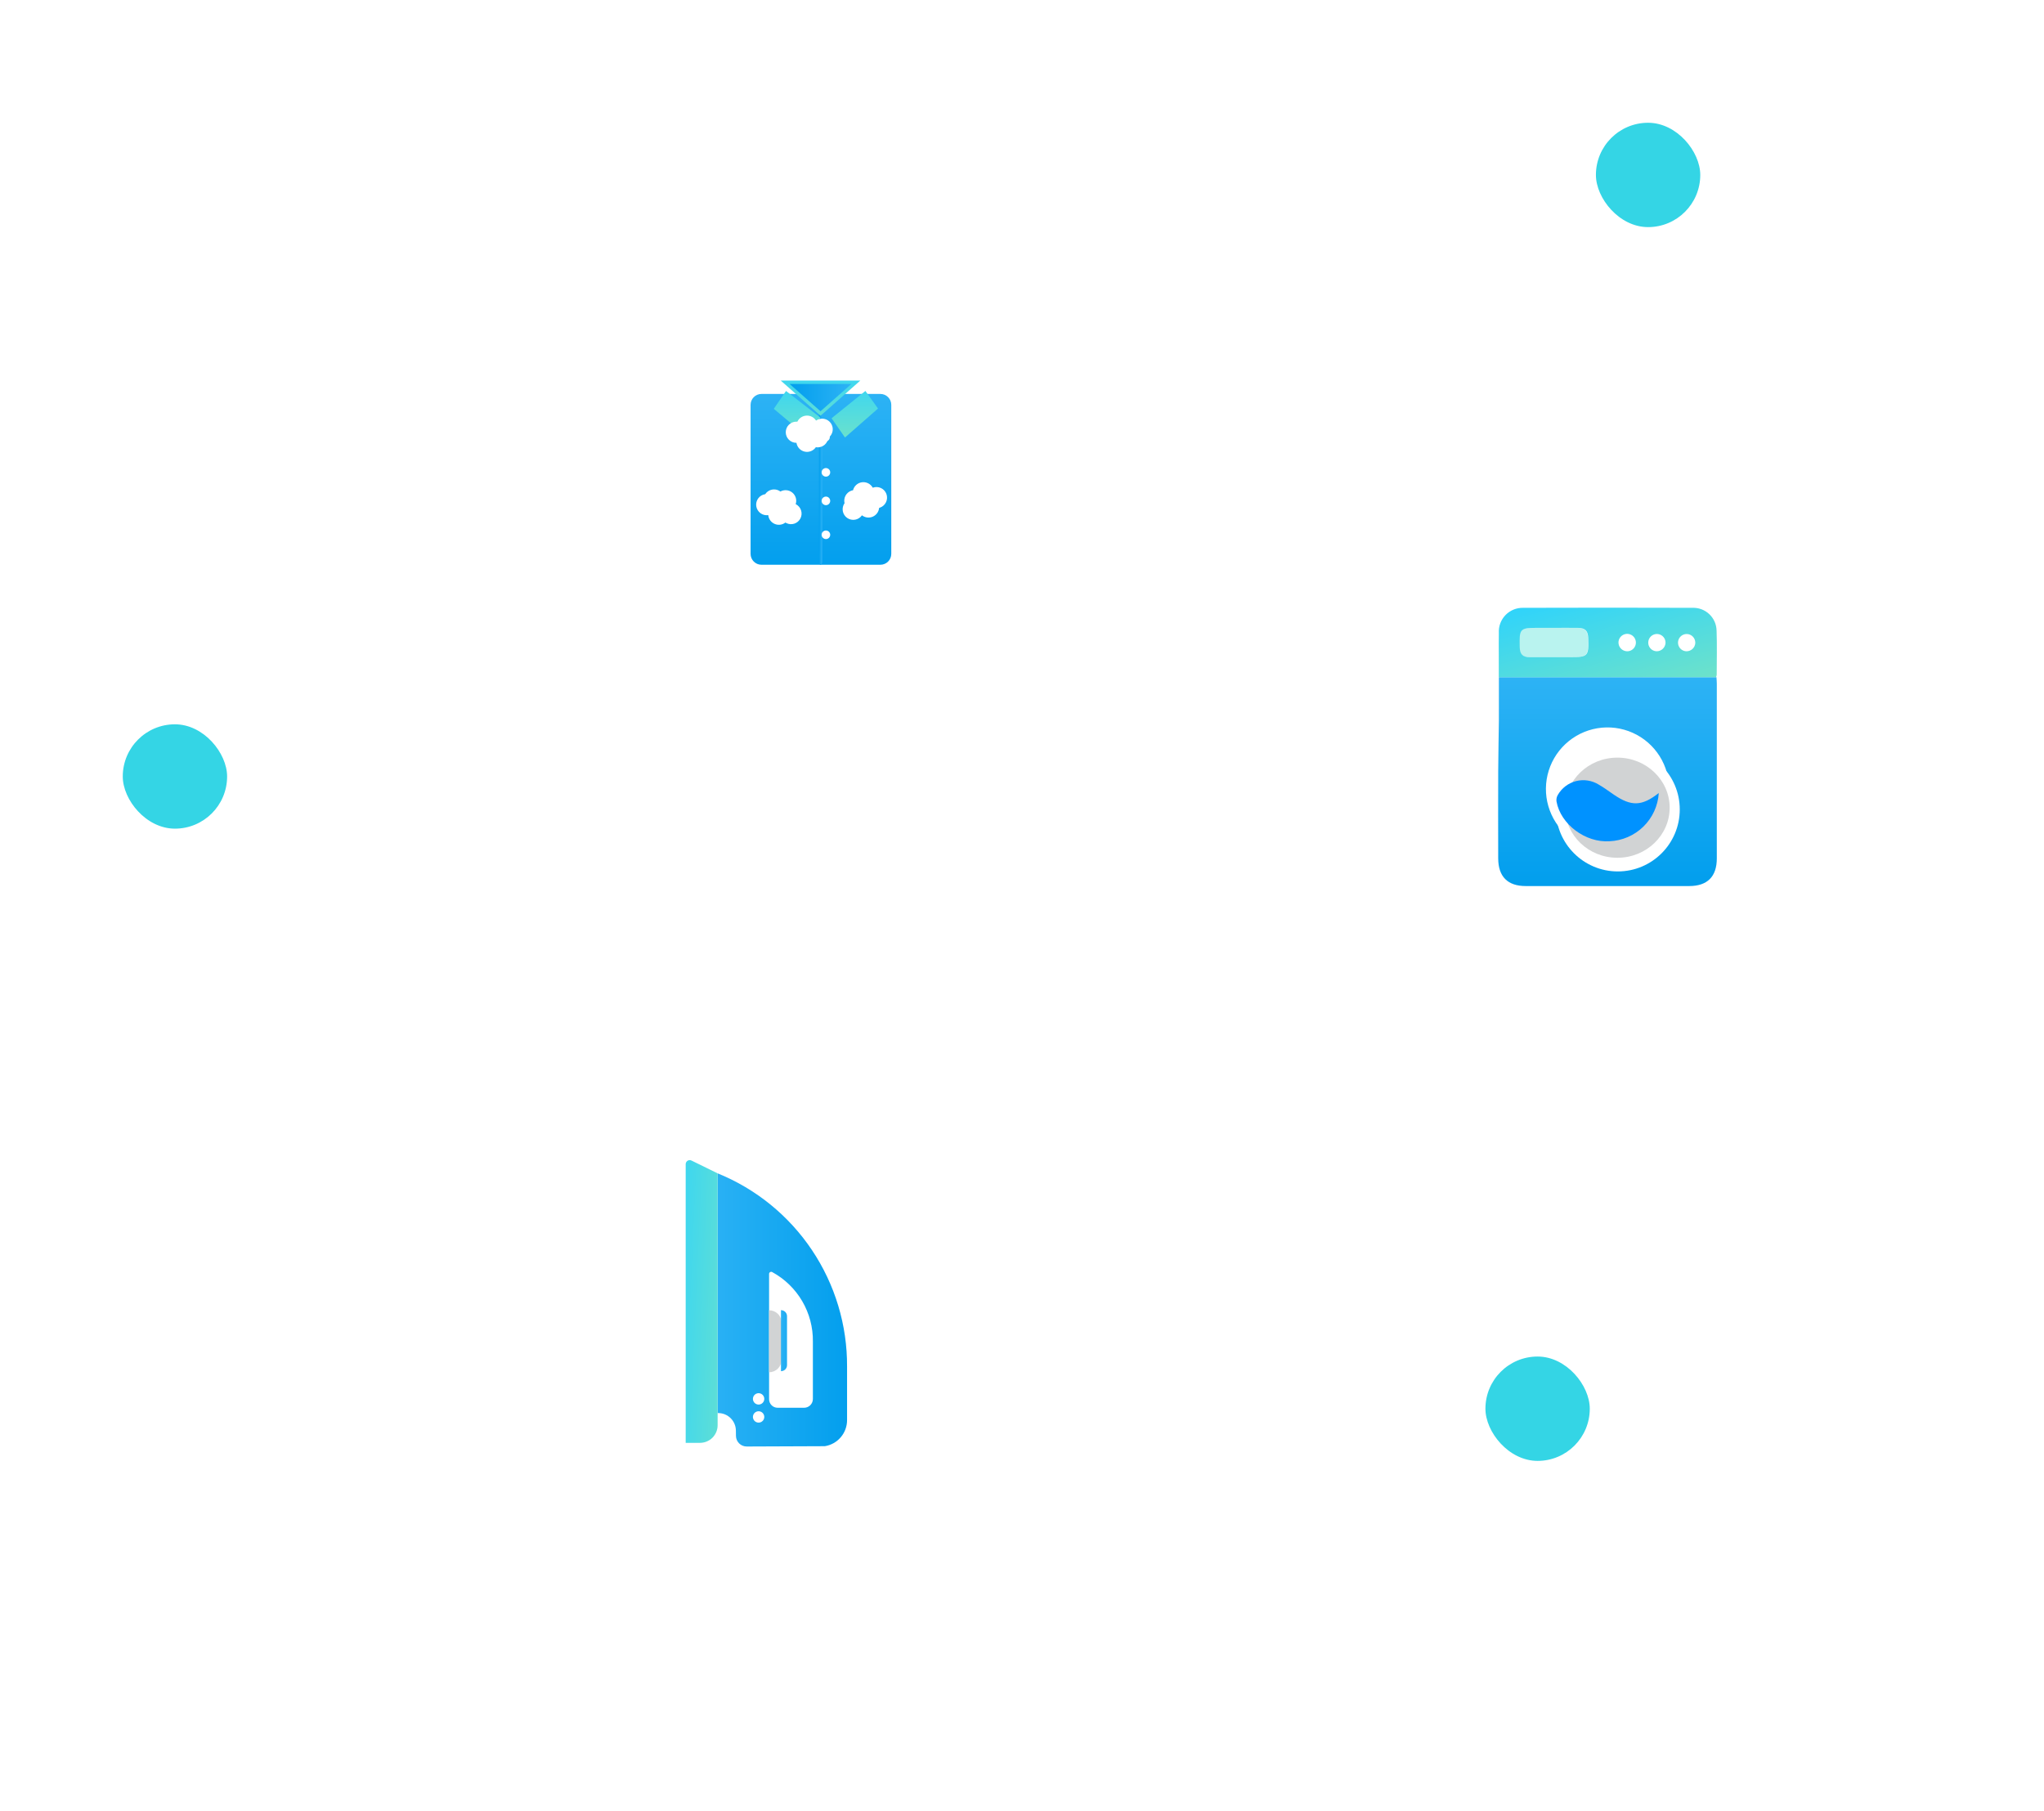 <svg width="333" height="295" viewBox="0 0 333 295" fill="none" xmlns="http://www.w3.org/2000/svg">
<g filter="url(#filter0_d_35575_9429)">
<rect x="93" y="37" width="81" height="81" rx="40.5" fill="white"/>
</g>
<g filter="url(#filter1_d_35575_9429)">
<rect x="212" y="72" width="101" height="101" rx="50.5" fill="white"/>
</g>
<path d="M253.038 102.287C254.366 102.287 255.695 102.273 257.022 102.293C258.211 102.31 258.653 102.767 258.695 103.95C258.799 106.929 258.661 107.072 255.678 107.072C253.508 107.072 251.337 107.08 249.168 107.072C247.984 107.066 247.53 106.602 247.501 105.427C247.424 102.386 247.514 102.293 250.512 102.291L253.038 102.287Z" fill="#B9F3EF"/>
<path d="M244.192 110.323H279.639C279.659 110.679 279.696 111.019 279.696 111.358C279.696 120.043 279.701 131.163 279.696 139.848C279.696 142.81 278.159 144.35 275.202 144.351C266.322 144.357 257.442 144.357 248.562 144.351C245.616 144.351 244.087 142.805 244.081 139.836C244.074 135.104 244.062 130.372 244.081 125.64C244.091 122.888 244.162 120.136 244.191 117.385C244.203 115.87 244.192 111.923 244.192 110.323ZM271.922 128.771C271.967 126.795 271.428 124.849 270.371 123.179C269.315 121.508 267.788 120.186 265.984 119.38C264.179 118.573 262.176 118.318 260.226 118.645C258.277 118.973 256.468 119.869 255.026 121.221C253.583 122.573 252.573 124.321 252.12 126.245C251.668 128.17 251.794 130.185 252.483 132.038C253.171 133.891 254.392 135.499 255.991 136.661C257.591 137.823 259.497 138.486 261.473 138.568C262.805 138.623 264.135 138.412 265.384 137.947C266.634 137.482 267.779 136.773 268.751 135.861C269.724 134.949 270.505 133.852 271.049 132.635C271.593 131.418 271.889 130.104 271.92 128.771H271.922Z" fill="url(#paint0_linear_35575_9429)"/>
<g filter="url(#filter2_d_35575_9429)">
<path d="M261.88 138.596C267.454 138.596 271.972 134.077 271.972 128.504C271.972 122.93 267.454 118.411 261.88 118.411C256.306 118.411 251.788 122.93 251.788 128.504C251.788 134.077 256.306 138.596 261.88 138.596Z" fill="white"/>
</g>
<path d="M244.175 110.324C244.175 109.032 244.175 107.778 244.175 106.524C244.175 105.39 244.162 104.256 244.184 103.122C244.153 102.585 244.235 102.047 244.423 101.542C244.612 101.038 244.903 100.579 245.279 100.193C245.654 99.808 246.106 99.505 246.605 99.303C247.105 99.102 247.64 99.007 248.178 99.023C257.354 98.992 266.529 98.992 275.704 99.023C276.21 99.002 276.715 99.082 277.189 99.258C277.664 99.434 278.098 99.704 278.466 100.051C278.835 100.398 279.13 100.815 279.335 101.278C279.54 101.74 279.65 102.239 279.659 102.745C279.744 105.136 279.684 107.539 279.68 109.936C279.662 110.069 279.627 110.198 279.577 110.322L244.175 110.324ZM253.108 102.288H250.589C247.6 102.288 247.51 102.384 247.587 105.424C247.616 106.599 248.069 107.063 249.249 107.069C251.413 107.081 253.577 107.069 255.738 107.069C258.712 107.069 258.85 106.927 258.746 103.947C258.704 102.764 258.263 102.307 257.078 102.289C255.76 102.273 254.435 102.289 253.111 102.287L253.108 102.288ZM265.052 106.103C265.333 106.111 265.61 106.035 265.848 105.886C266.087 105.736 266.275 105.519 266.389 105.262C266.504 105.005 266.54 104.72 266.492 104.443C266.444 104.166 266.315 103.909 266.121 103.706C265.927 103.502 265.677 103.361 265.403 103.299C265.128 103.238 264.842 103.26 264.58 103.361C264.317 103.463 264.091 103.641 263.93 103.871C263.769 104.102 263.68 104.375 263.675 104.656C263.671 105.03 263.813 105.39 264.071 105.66C264.329 105.93 264.682 106.089 265.055 106.102L265.052 106.103ZM271.341 104.715C271.345 104.437 271.267 104.164 271.116 103.93C270.966 103.697 270.749 103.513 270.494 103.402C270.239 103.292 269.956 103.259 269.683 103.309C269.409 103.358 269.156 103.488 268.956 103.681C268.756 103.874 268.617 104.122 268.558 104.393C268.499 104.665 268.521 104.948 268.622 105.207C268.724 105.466 268.899 105.689 269.127 105.849C269.355 106.008 269.625 106.096 269.903 106.102C270.276 106.101 270.634 105.956 270.903 105.698C271.171 105.439 271.329 105.087 271.344 104.714L271.341 104.715ZM276.188 104.731C276.194 104.453 276.119 104.18 275.97 103.945C275.822 103.711 275.607 103.525 275.354 103.412C275.1 103.299 274.819 103.264 274.545 103.311C274.271 103.358 274.018 103.484 273.816 103.675C273.614 103.866 273.473 104.112 273.411 104.383C273.349 104.653 273.369 104.936 273.467 105.196C273.565 105.455 273.738 105.68 273.964 105.841C274.19 106.003 274.459 106.094 274.736 106.103C275.11 106.109 275.472 105.968 275.744 105.712C276.016 105.455 276.178 105.103 276.194 104.729L276.188 104.731Z" fill="url(#paint1_linear_35575_9429)"/>
<g filter="url(#filter3_d_35575_9429)">
<path d="M261.813 136.37C266.515 136.37 270.327 132.718 270.327 128.212C270.327 123.707 266.515 120.055 261.813 120.055C257.111 120.055 253.299 123.707 253.299 128.212C253.299 132.718 257.111 136.37 261.813 136.37Z" fill="#D1D3D4"/>
</g>
<path d="M270.241 129.195C270.111 131.265 269.219 133.213 267.737 134.664C266.255 136.114 264.287 136.965 262.215 137.05C258.305 137.321 254.237 134.286 253.579 130.571C253.527 130.207 253.6 129.836 253.785 129.518C254.104 128.959 254.532 128.47 255.044 128.08C255.556 127.691 256.142 127.409 256.765 127.251C257.389 127.093 258.038 127.062 258.674 127.161C259.309 127.26 259.919 127.486 260.465 127.826C261.303 128.303 262.081 128.888 262.88 129.435C265.754 131.407 267.482 131.365 270.241 129.195Z" fill="url(#paint2_radial_35575_9429)"/>
<path d="M269.976 105.554C270.439 105.554 270.814 105.179 270.814 104.715C270.814 104.252 270.439 103.877 269.976 103.877C269.513 103.877 269.137 104.252 269.137 104.715C269.137 105.179 269.513 105.554 269.976 105.554Z" fill="white"/>
<path d="M274.805 105.554C275.268 105.554 275.643 105.179 275.643 104.715C275.643 104.252 275.268 103.877 274.805 103.877C274.342 103.877 273.966 104.252 273.966 104.715C273.966 105.179 274.342 105.554 274.805 105.554Z" fill="white"/>
<g filter="url(#filter4_d_35575_9429)">
<rect x="242" y="209" width="17" height="17" rx="8.5" fill="#34D5E5"/>
</g>
<g filter="url(#filter5_d_35575_9429)">
<rect x="260" y="8" width="17" height="17" rx="8.5" fill="#34D5E5"/>
</g>
<g filter="url(#filter6_d_35575_9429)">
<rect x="20" y="106" width="17" height="17" rx="8.5" fill="#34D5E5"/>
</g>
<g filter="url(#filter7_d_35575_9429)">
<rect x="73" y="162" width="101" height="101" rx="50.5" fill="white"/>
</g>
<path d="M134.369 235.606C135.386 235.447 136.312 234.928 136.978 234.143C137.645 233.359 138.007 232.361 138 231.332V222.636C138.033 215.882 136.043 209.273 132.284 203.661C128.526 198.049 123.172 193.693 116.913 191.153V230.209H117.071C117.818 230.226 118.529 230.532 119.055 231.063C119.58 231.594 119.879 232.308 119.888 233.055L119.899 233.929C119.905 234.391 120.093 234.831 120.422 235.155C120.751 235.479 121.195 235.659 121.656 235.657L134.369 235.606ZM126.678 229.344C126.495 229.343 126.315 229.306 126.147 229.235C125.978 229.165 125.826 229.061 125.698 228.931C125.569 228.802 125.468 228.648 125.399 228.479C125.33 228.31 125.295 228.129 125.296 227.946V207.542C125.296 207.482 125.311 207.423 125.341 207.37C125.37 207.318 125.413 207.274 125.465 207.244C125.517 207.213 125.576 207.197 125.636 207.196C125.696 207.196 125.756 207.211 125.808 207.241C127.838 208.347 129.528 209.986 130.695 211.981C131.862 213.977 132.463 216.253 132.431 218.564V227.9C132.435 228.279 132.288 228.645 132.022 228.916C131.756 229.187 131.394 229.341 131.014 229.345L126.678 229.344Z" fill="url(#paint3_linear_35575_9429)"/>
<path d="M111.71 235.06V189.656C111.71 189.545 111.739 189.436 111.793 189.339C111.846 189.242 111.924 189.16 112.018 189.101C112.112 189.042 112.22 189.009 112.331 189.003C112.441 188.997 112.552 189.02 112.652 189.068L116.912 191.155V232.192C116.912 232.953 116.61 233.682 116.072 234.22C115.534 234.758 114.805 235.06 114.044 235.06H111.71Z" fill="url(#paint4_linear_35575_9429)"/>
<g filter="url(#filter8_d_35575_9429)">
<path d="M123.171 227.876C123.625 227.641 123.803 227.083 123.568 226.629C123.333 226.175 122.774 225.997 122.32 226.232C121.866 226.467 121.689 227.026 121.924 227.48C122.159 227.934 122.717 228.111 123.171 227.876Z" fill="white"/>
</g>
<g filter="url(#filter9_d_35575_9429)">
<path d="M123.171 230.818C123.625 230.583 123.803 230.024 123.568 229.57C123.333 229.116 122.774 228.939 122.32 229.174C121.866 229.409 121.689 229.967 121.924 230.421C122.159 230.875 122.717 231.053 123.171 230.818Z" fill="white"/>
</g>
<path d="M127.336 215.507V221.513C127.336 222.056 127.121 222.577 126.737 222.961C126.353 223.344 125.833 223.56 125.29 223.56V213.46C125.833 213.46 126.353 213.676 126.737 214.059C127.121 214.443 127.336 214.964 127.336 215.507V215.507Z" fill="#D1D3D4"/>
<g filter="url(#filter10_d_35575_9429)">
<path d="M127.375 214.427V222.404C127.375 222.665 127.271 222.915 127.086 223.1C126.902 223.284 126.651 223.388 126.39 223.388V213.443C126.651 213.443 126.902 213.547 127.086 213.732C127.271 213.916 127.375 214.166 127.375 214.427V214.427Z" fill="url(#paint5_linear_35575_9429)"/>
</g>
<path fill-rule="evenodd" clip-rule="evenodd" d="M143.428 92.007H124.056C123.586 92.007 123.134 91.82 122.802 91.487C122.469 91.155 122.282 90.704 122.282 90.233V65.953C122.282 65.482 122.469 65.031 122.802 64.698C123.134 64.366 123.586 64.179 124.056 64.179H143.429C143.899 64.179 144.35 64.366 144.683 64.698C145.016 65.031 145.203 65.482 145.203 65.953V90.236C145.202 90.706 145.015 91.156 144.682 91.489C144.349 91.821 143.898 92.007 143.428 92.007Z" fill="url(#paint6_linear_35575_9429)"/>
<path d="M133.952 66.999V91.476C133.952 91.776 133.834 92.02 133.69 92.02C133.546 92.02 133.428 91.776 133.428 91.476V66.999" fill="url(#paint7_linear_35575_9429)"/>
<path d="M133.676 67.729L140.158 62H127.195L133.676 67.729Z" fill="url(#paint8_linear_35575_9429)"/>
<path d="M128.635 62.547L133.676 67.002L138.716 62.547H128.635Z" fill="url(#paint9_linear_35575_9429)"/>
<g filter="url(#filter11_d_35575_9429)">
<path d="M132.816 66.342L130.695 69.518L125.219 64.913L127.213 62.007L132.816 66.342Z" fill="url(#paint10_linear_35575_9429)"/>
</g>
<g filter="url(#filter12_d_35575_9429)">
<path d="M134.333 75.789C134.156 75.446 133.734 75.312 133.391 75.489C133.049 75.667 132.915 76.088 133.092 76.431C133.27 76.774 133.691 76.908 134.034 76.73C134.376 76.553 134.51 76.131 134.333 75.789Z" fill="white"/>
</g>
<g filter="url(#filter13_d_35575_9429)">
<path d="M134.333 80.436C134.156 80.093 133.734 79.959 133.391 80.137C133.049 80.314 132.915 80.736 133.092 81.078C133.27 81.421 133.691 81.555 134.034 81.378C134.376 81.2 134.51 80.779 134.333 80.436Z" fill="white"/>
</g>
<g filter="url(#filter14_d_35575_9429)">
<path d="M134.333 85.96C134.156 85.617 133.734 85.483 133.391 85.66C133.049 85.838 132.915 86.259 133.092 86.602C133.27 86.945 133.691 87.079 134.034 86.901C134.376 86.724 134.51 86.302 134.333 85.96Z" fill="white"/>
</g>
<g filter="url(#filter15_d_35575_9429)">
<path d="M134.268 70.053C134.091 69.711 133.669 69.577 133.326 69.754C132.984 69.931 132.85 70.353 133.027 70.696C133.205 71.038 133.626 71.172 133.969 70.995C134.312 70.817 134.445 70.396 134.268 70.053Z" fill="white"/>
</g>
<g filter="url(#filter16_d_35575_9429)">
<path d="M140.145 62.005L142.2 64.869L136.819 69.587L134.631 66.453L140.145 62.005Z" fill="url(#paint11_linear_35575_9429)"/>
</g>
<g filter="url(#filter17_d_35575_9429)">
<path d="M126.382 70.455H126.365C125.907 70.455 125.468 70.273 125.145 69.95C124.821 69.626 124.64 69.187 124.64 68.73C124.64 68.272 124.821 67.834 125.145 67.51C125.468 67.187 125.907 67.005 126.365 67.005C126.42 67.005 126.474 67.008 126.528 67.013C126.662 66.731 126.869 66.491 127.127 66.317C127.385 66.143 127.686 66.041 127.997 66.023C128.308 66.004 128.618 66.069 128.896 66.212C129.173 66.354 129.407 66.568 129.573 66.832C129.948 66.568 130.412 66.464 130.864 66.543C131.316 66.622 131.717 66.877 131.981 67.252C132.245 67.627 132.349 68.091 132.27 68.543C132.191 68.995 131.936 69.396 131.561 69.66C131.512 70.083 131.309 70.473 130.991 70.756C130.673 71.039 130.262 71.195 129.836 71.194C129.737 71.194 129.638 71.186 129.54 71.169C129.344 71.458 129.065 71.682 128.74 71.81C128.415 71.938 128.059 71.966 127.718 71.889C127.377 71.812 127.067 71.634 126.829 71.378C126.591 71.122 126.435 70.8 126.382 70.455Z" fill="white"/>
</g>
<g filter="url(#filter18_d_35575_9429)">
<path d="M144.715 76.926L144.731 76.92C145.161 76.764 145.636 76.784 146.05 76.978C146.465 77.171 146.786 77.521 146.942 77.951C147.099 78.381 147.078 78.856 146.885 79.27C146.691 79.685 146.341 80.005 145.911 80.162C145.859 80.181 145.807 80.197 145.755 80.21C145.726 80.521 145.613 80.817 145.43 81.069C145.247 81.321 144.999 81.52 144.713 81.643C144.427 81.767 144.113 81.812 143.804 81.773C143.495 81.734 143.202 81.613 142.956 81.422C142.693 81.798 142.292 82.055 141.841 82.135C141.39 82.215 140.925 82.113 140.549 81.851C140.173 81.589 139.917 81.188 139.836 80.737C139.756 80.285 139.858 79.82 140.12 79.444C140.021 79.03 140.078 78.594 140.281 78.219C140.483 77.845 140.816 77.558 141.216 77.413C141.309 77.379 141.405 77.353 141.503 77.335C141.588 76.996 141.774 76.691 142.035 76.459C142.297 76.227 142.622 76.08 142.969 76.036C143.316 75.991 143.668 76.053 143.979 76.212C144.291 76.371 144.547 76.62 144.715 76.926Z" fill="white"/>
</g>
<g filter="url(#filter19_d_35575_9429)">
<path d="M126.258 80.445L126.274 80.453C126.681 80.659 126.99 81.018 127.132 81.452C127.275 81.885 127.239 82.357 127.033 82.765C126.827 83.172 126.468 83.48 126.035 83.623C125.601 83.765 125.129 83.729 124.722 83.523C124.673 83.499 124.625 83.472 124.58 83.443C124.334 83.633 124.042 83.754 123.734 83.793C123.425 83.832 123.112 83.787 122.827 83.663C122.542 83.54 122.295 83.342 122.112 83.091C121.93 82.839 121.818 82.543 121.788 82.234C121.336 82.3 120.876 82.183 120.509 81.91C120.143 81.636 119.9 81.229 119.834 80.776C119.768 80.324 119.885 79.864 120.158 79.497C120.432 79.131 120.839 78.888 121.292 78.822C121.525 78.468 121.881 78.212 122.292 78.103C122.702 77.994 123.139 78.041 123.517 78.233C123.605 78.278 123.69 78.33 123.769 78.388C124.074 78.219 124.423 78.146 124.77 78.178C125.117 78.21 125.446 78.346 125.715 78.568C125.984 78.79 126.179 79.088 126.276 79.423C126.373 79.758 126.367 80.114 126.258 80.445Z" fill="white"/>
</g>
<defs>
<filter id="filter0_d_35575_9429" x="73" y="29" width="121" height="121" filterUnits="userSpaceOnUse" color-interpolation-filters="sRGB">
<feFlood flood-opacity="0" result="BackgroundImageFix"/>
<feColorMatrix in="SourceAlpha" type="matrix" values="0 0 0 0 0 0 0 0 0 0 0 0 0 0 0 0 0 0 127 0" result="hardAlpha"/>
<feOffset dy="12"/>
<feGaussianBlur stdDeviation="10"/>
<feColorMatrix type="matrix" values="0 0 0 0 0.001 0 0 0 0 0.127 0 0 0 0 0.171 0 0 0 0.01 0"/>
<feBlend mode="normal" in2="BackgroundImageFix" result="effect1_dropShadow_35575_9429"/>
<feBlend mode="normal" in="SourceGraphic" in2="effect1_dropShadow_35575_9429" result="shape"/>
</filter>
<filter id="filter1_d_35575_9429" x="192" y="64" width="141" height="141" filterUnits="userSpaceOnUse" color-interpolation-filters="sRGB">
<feFlood flood-opacity="0" result="BackgroundImageFix"/>
<feColorMatrix in="SourceAlpha" type="matrix" values="0 0 0 0 0 0 0 0 0 0 0 0 0 0 0 0 0 0 127 0" result="hardAlpha"/>
<feOffset dy="12"/>
<feGaussianBlur stdDeviation="10"/>
<feColorMatrix type="matrix" values="0 0 0 0 0.001 0 0 0 0 0.127 0 0 0 0 0.171 0 0 0 0.01 0"/>
<feBlend mode="normal" in2="BackgroundImageFix" result="effect1_dropShadow_35575_9429"/>
<feBlend mode="normal" in="SourceGraphic" in2="effect1_dropShadow_35575_9429" result="shape"/>
</filter>
<filter id="filter2_d_35575_9429" x="250.101" y="118.411" width="26.932" height="26.932" filterUnits="userSpaceOnUse" color-interpolation-filters="sRGB">
<feFlood flood-opacity="0" result="BackgroundImageFix"/>
<feColorMatrix in="SourceAlpha" type="matrix" values="0 0 0 0 0 0 0 0 0 0 0 0 0 0 0 0 0 0 127 0" result="hardAlpha"/>
<feOffset dx="1.687" dy="3.373"/>
<feGaussianBlur stdDeviation="1.687"/>
<feColorMatrix type="matrix" values="0 0 0 0 0.004 0 0 0 0 0.133 0 0 0 0 0.239 0 0 0 0.212 0"/>
<feBlend mode="normal" in2="BackgroundImageFix" result="effect1_dropShadow_35575_9429"/>
<feBlend mode="normal" in="SourceGraphic" in2="effect1_dropShadow_35575_9429" result="shape"/>
</filter>
<filter id="filter3_d_35575_9429" x="252.456" y="120.055" width="22.088" height="22.219" filterUnits="userSpaceOnUse" color-interpolation-filters="sRGB">
<feFlood flood-opacity="0" result="BackgroundImageFix"/>
<feColorMatrix in="SourceAlpha" type="matrix" values="0 0 0 0 0 0 0 0 0 0 0 0 0 0 0 0 0 0 127 0" result="hardAlpha"/>
<feOffset dx="1.687" dy="3.373"/>
<feGaussianBlur stdDeviation="1.265"/>
<feColorMatrix type="matrix" values="0 0 0 0 0 0 0 0 0 0.306 0 0 0 0 0.557 0 0 0 0.561 0"/>
<feBlend mode="normal" in2="BackgroundImageFix" result="effect1_dropShadow_35575_9429"/>
<feBlend mode="normal" in="SourceGraphic" in2="effect1_dropShadow_35575_9429" result="shape"/>
</filter>
<filter id="filter4_d_35575_9429" x="222" y="201" width="57" height="57" filterUnits="userSpaceOnUse" color-interpolation-filters="sRGB">
<feFlood flood-opacity="0" result="BackgroundImageFix"/>
<feColorMatrix in="SourceAlpha" type="matrix" values="0 0 0 0 0 0 0 0 0 0 0 0 0 0 0 0 0 0 127 0" result="hardAlpha"/>
<feOffset dy="12"/>
<feGaussianBlur stdDeviation="10"/>
<feColorMatrix type="matrix" values="0 0 0 0 0.001 0 0 0 0 0.127 0 0 0 0 0.171 0 0 0 0.01 0"/>
<feBlend mode="normal" in2="BackgroundImageFix" result="effect1_dropShadow_35575_9429"/>
<feBlend mode="normal" in="SourceGraphic" in2="effect1_dropShadow_35575_9429" result="shape"/>
</filter>
<filter id="filter5_d_35575_9429" x="240" y="0" width="57" height="57" filterUnits="userSpaceOnUse" color-interpolation-filters="sRGB">
<feFlood flood-opacity="0" result="BackgroundImageFix"/>
<feColorMatrix in="SourceAlpha" type="matrix" values="0 0 0 0 0 0 0 0 0 0 0 0 0 0 0 0 0 0 127 0" result="hardAlpha"/>
<feOffset dy="12"/>
<feGaussianBlur stdDeviation="10"/>
<feColorMatrix type="matrix" values="0 0 0 0 0.001 0 0 0 0 0.127 0 0 0 0 0.171 0 0 0 0.01 0"/>
<feBlend mode="normal" in2="BackgroundImageFix" result="effect1_dropShadow_35575_9429"/>
<feBlend mode="normal" in="SourceGraphic" in2="effect1_dropShadow_35575_9429" result="shape"/>
</filter>
<filter id="filter6_d_35575_9429" x="0" y="98" width="57" height="57" filterUnits="userSpaceOnUse" color-interpolation-filters="sRGB">
<feFlood flood-opacity="0" result="BackgroundImageFix"/>
<feColorMatrix in="SourceAlpha" type="matrix" values="0 0 0 0 0 0 0 0 0 0 0 0 0 0 0 0 0 0 127 0" result="hardAlpha"/>
<feOffset dy="12"/>
<feGaussianBlur stdDeviation="10"/>
<feColorMatrix type="matrix" values="0 0 0 0 0.001 0 0 0 0 0.127 0 0 0 0 0.171 0 0 0 0.01 0"/>
<feBlend mode="normal" in2="BackgroundImageFix" result="effect1_dropShadow_35575_9429"/>
<feBlend mode="normal" in="SourceGraphic" in2="effect1_dropShadow_35575_9429" result="shape"/>
</filter>
<filter id="filter7_d_35575_9429" x="53" y="154" width="141" height="141" filterUnits="userSpaceOnUse" color-interpolation-filters="sRGB">
<feFlood flood-opacity="0" result="BackgroundImageFix"/>
<feColorMatrix in="SourceAlpha" type="matrix" values="0 0 0 0 0 0 0 0 0 0 0 0 0 0 0 0 0 0 127 0" result="hardAlpha"/>
<feOffset dy="12"/>
<feGaussianBlur stdDeviation="10"/>
<feColorMatrix type="matrix" values="0 0 0 0 0.001 0 0 0 0 0.127 0 0 0 0 0.171 0 0 0 0.01 0"/>
<feBlend mode="normal" in2="BackgroundImageFix" result="effect1_dropShadow_35575_9429"/>
<feBlend mode="normal" in="SourceGraphic" in2="effect1_dropShadow_35575_9429" result="shape"/>
</filter>
<filter id="filter8_d_35575_9429" x="120.976" y="225.285" width="5.225" height="5.225" filterUnits="userSpaceOnUse" color-interpolation-filters="sRGB">
<feFlood flood-opacity="0" result="BackgroundImageFix"/>
<feColorMatrix in="SourceAlpha" type="matrix" values="0 0 0 0 0 0 0 0 0 0 0 0 0 0 0 0 0 0 127 0" result="hardAlpha"/>
<feOffset dx="0.843" dy="0.843"/>
<feGaussianBlur stdDeviation="0.843"/>
<feColorMatrix type="matrix" values="0 0 0 0 0.008 0 0 0 0 0.227 0 0 0 0 0.376 0 0 0 0.341 0"/>
<feBlend mode="normal" in2="BackgroundImageFix" result="effect1_dropShadow_35575_9429"/>
<feBlend mode="normal" in="SourceGraphic" in2="effect1_dropShadow_35575_9429" result="shape"/>
</filter>
<filter id="filter9_d_35575_9429" x="120.976" y="228.226" width="5.225" height="5.225" filterUnits="userSpaceOnUse" color-interpolation-filters="sRGB">
<feFlood flood-opacity="0" result="BackgroundImageFix"/>
<feColorMatrix in="SourceAlpha" type="matrix" values="0 0 0 0 0 0 0 0 0 0 0 0 0 0 0 0 0 0 127 0" result="hardAlpha"/>
<feOffset dx="0.843" dy="0.843"/>
<feGaussianBlur stdDeviation="0.843"/>
<feColorMatrix type="matrix" values="0 0 0 0 0.008 0 0 0 0 0.227 0 0 0 0 0.376 0 0 0 0.341 0"/>
<feBlend mode="normal" in2="BackgroundImageFix" result="effect1_dropShadow_35575_9429"/>
<feBlend mode="normal" in="SourceGraphic" in2="effect1_dropShadow_35575_9429" result="shape"/>
</filter>
<filter id="filter10_d_35575_9429" x="125.547" y="211.757" width="4.357" height="13.318" filterUnits="userSpaceOnUse" color-interpolation-filters="sRGB">
<feFlood flood-opacity="0" result="BackgroundImageFix"/>
<feColorMatrix in="SourceAlpha" type="matrix" values="0 0 0 0 0 0 0 0 0 0 0 0 0 0 0 0 0 0 127 0" result="hardAlpha"/>
<feOffset dx="0.843"/>
<feGaussianBlur stdDeviation="0.843"/>
<feColorMatrix type="matrix" values="0 0 0 0 0.004 0 0 0 0 0.133 0 0 0 0 0.239 0 0 0 0.302 0"/>
<feBlend mode="normal" in2="BackgroundImageFix" result="effect1_dropShadow_35575_9429"/>
<feBlend mode="normal" in="SourceGraphic" in2="effect1_dropShadow_35575_9429" result="shape"/>
</filter>
<filter id="filter11_d_35575_9429" x="123.532" y="61.163" width="12.657" height="12.572" filterUnits="userSpaceOnUse" color-interpolation-filters="sRGB">
<feFlood flood-opacity="0" result="BackgroundImageFix"/>
<feColorMatrix in="SourceAlpha" type="matrix" values="0 0 0 0 0 0 0 0 0 0 0 0 0 0 0 0 0 0 127 0" result="hardAlpha"/>
<feOffset dx="0.843" dy="1.687"/>
<feGaussianBlur stdDeviation="1.265"/>
<feColorMatrix type="matrix" values="0 0 0 0 0.004 0 0 0 0 0.133 0 0 0 0 0.239 0 0 0 0.271 0"/>
<feBlend mode="normal" in2="BackgroundImageFix" result="effect1_dropShadow_35575_9429"/>
<feBlend mode="normal" in="SourceGraphic" in2="effect1_dropShadow_35575_9429" result="shape"/>
</filter>
<filter id="filter12_d_35575_9429" x="132.592" y="74.989" width="3.928" height="3.928" filterUnits="userSpaceOnUse" color-interpolation-filters="sRGB">
<feFlood flood-opacity="0" result="BackgroundImageFix"/>
<feColorMatrix in="SourceAlpha" type="matrix" values="0 0 0 0 0 0 0 0 0 0 0 0 0 0 0 0 0 0 127 0" result="hardAlpha"/>
<feOffset dx="0.843" dy="0.843"/>
<feGaussianBlur stdDeviation="0.633"/>
<feColorMatrix type="matrix" values="0 0 0 0 0.008 0 0 0 0 0.141 0 0 0 0 0.376 0 0 0 0.271 0"/>
<feBlend mode="normal" in2="BackgroundImageFix" result="effect1_dropShadow_35575_9429"/>
<feBlend mode="normal" in="SourceGraphic" in2="effect1_dropShadow_35575_9429" result="shape"/>
</filter>
<filter id="filter13_d_35575_9429" x="132.592" y="79.637" width="3.928" height="3.928" filterUnits="userSpaceOnUse" color-interpolation-filters="sRGB">
<feFlood flood-opacity="0" result="BackgroundImageFix"/>
<feColorMatrix in="SourceAlpha" type="matrix" values="0 0 0 0 0 0 0 0 0 0 0 0 0 0 0 0 0 0 127 0" result="hardAlpha"/>
<feOffset dx="0.843" dy="0.843"/>
<feGaussianBlur stdDeviation="0.633"/>
<feColorMatrix type="matrix" values="0 0 0 0 0.008 0 0 0 0 0.141 0 0 0 0 0.376 0 0 0 0.271 0"/>
<feBlend mode="normal" in2="BackgroundImageFix" result="effect1_dropShadow_35575_9429"/>
<feBlend mode="normal" in="SourceGraphic" in2="effect1_dropShadow_35575_9429" result="shape"/>
</filter>
<filter id="filter14_d_35575_9429" x="132.592" y="85.16" width="3.928" height="3.928" filterUnits="userSpaceOnUse" color-interpolation-filters="sRGB">
<feFlood flood-opacity="0" result="BackgroundImageFix"/>
<feColorMatrix in="SourceAlpha" type="matrix" values="0 0 0 0 0 0 0 0 0 0 0 0 0 0 0 0 0 0 127 0" result="hardAlpha"/>
<feOffset dx="0.843" dy="0.843"/>
<feGaussianBlur stdDeviation="0.633"/>
<feColorMatrix type="matrix" values="0 0 0 0 0.008 0 0 0 0 0.141 0 0 0 0 0.376 0 0 0 0.271 0"/>
<feBlend mode="normal" in2="BackgroundImageFix" result="effect1_dropShadow_35575_9429"/>
<feBlend mode="normal" in="SourceGraphic" in2="effect1_dropShadow_35575_9429" result="shape"/>
</filter>
<filter id="filter15_d_35575_9429" x="132.527" y="69.254" width="3.928" height="3.928" filterUnits="userSpaceOnUse" color-interpolation-filters="sRGB">
<feFlood flood-opacity="0" result="BackgroundImageFix"/>
<feColorMatrix in="SourceAlpha" type="matrix" values="0 0 0 0 0 0 0 0 0 0 0 0 0 0 0 0 0 0 127 0" result="hardAlpha"/>
<feOffset dx="0.843" dy="0.843"/>
<feGaussianBlur stdDeviation="0.633"/>
<feColorMatrix type="matrix" values="0 0 0 0 0.008 0 0 0 0 0.141 0 0 0 0 0.376 0 0 0 0.271 0"/>
<feBlend mode="normal" in2="BackgroundImageFix" result="effect1_dropShadow_35575_9429"/>
<feBlend mode="normal" in="SourceGraphic" in2="effect1_dropShadow_35575_9429" result="shape"/>
</filter>
<filter id="filter16_d_35575_9429" x="132.944" y="61.161" width="12.629" height="12.642" filterUnits="userSpaceOnUse" color-interpolation-filters="sRGB">
<feFlood flood-opacity="0" result="BackgroundImageFix"/>
<feColorMatrix in="SourceAlpha" type="matrix" values="0 0 0 0 0 0 0 0 0 0 0 0 0 0 0 0 0 0 127 0" result="hardAlpha"/>
<feOffset dx="0.843" dy="1.687"/>
<feGaussianBlur stdDeviation="1.265"/>
<feColorMatrix type="matrix" values="0 0 0 0 0.004 0 0 0 0 0.133 0 0 0 0 0.239 0 0 0 0.271 0"/>
<feBlend mode="normal" in2="BackgroundImageFix" result="effect1_dropShadow_35575_9429"/>
<feBlend mode="normal" in="SourceGraphic" in2="effect1_dropShadow_35575_9429" result="shape"/>
</filter>
<filter id="filter17_d_35575_9429" x="120.423" y="60.116" width="22.837" height="21.093" filterUnits="userSpaceOnUse" color-interpolation-filters="sRGB">
<feFlood flood-opacity="0" result="BackgroundImageFix"/>
<feColorMatrix in="SourceAlpha" type="matrix" values="0 0 0 0 0 0 0 0 0 0 0 0 0 0 0 0 0 0 127 0" result="hardAlpha"/>
<feOffset dx="3.373" dy="1.687"/>
<feGaussianBlur stdDeviation="3.795"/>
<feColorMatrix type="matrix" values="0 0 0 0 0 0 0 0 0 0 0 0 0 0 0 0 0 0 0.412 0"/>
<feBlend mode="normal" in2="BackgroundImageFix" result="effect1_dropShadow_35575_9429"/>
<feBlend mode="normal" in="SourceGraphic" in2="effect1_dropShadow_35575_9429" result="shape"/>
</filter>
<filter id="filter18_d_35575_9429" x="130.532" y="71.805" width="20.731" height="19.635" filterUnits="userSpaceOnUse" color-interpolation-filters="sRGB">
<feFlood flood-opacity="0" result="BackgroundImageFix"/>
<feColorMatrix in="SourceAlpha" type="matrix" values="0 0 0 0 0 0 0 0 0 0 0 0 0 0 0 0 0 0 127 0" result="hardAlpha"/>
<feOffset dx="-2.53" dy="2.53"/>
<feGaussianBlur stdDeviation="3.373"/>
<feColorMatrix type="matrix" values="0 0 0 0 0 0 0 0 0 0 0 0 0 0 0 0 0 0 0.271 0"/>
<feBlend mode="normal" in2="BackgroundImageFix" result="effect1_dropShadow_35575_9429"/>
<feBlend mode="normal" in="SourceGraphic" in2="effect1_dropShadow_35575_9429" result="shape"/>
</filter>
<filter id="filter19_d_35575_9429" x="115.6" y="72.142" width="22.583" height="20.942" filterUnits="userSpaceOnUse" color-interpolation-filters="sRGB">
<feFlood flood-opacity="0" result="BackgroundImageFix"/>
<feColorMatrix in="SourceAlpha" type="matrix" values="0 0 0 0 0 0 0 0 0 0 0 0 0 0 0 0 0 0 127 0" result="hardAlpha"/>
<feOffset dx="3.373" dy="1.687"/>
<feGaussianBlur stdDeviation="3.795"/>
<feColorMatrix type="matrix" values="0 0 0 0 0 0 0 0 0 0 0 0 0 0 0 0 0 0 0.412 0"/>
<feBlend mode="normal" in2="BackgroundImageFix" result="effect1_dropShadow_35575_9429"/>
<feBlend mode="normal" in="SourceGraphic" in2="effect1_dropShadow_35575_9429" result="shape"/>
</filter>
<linearGradient id="paint0_linear_35575_9429" x1="261.885" y1="144.526" x2="261.885" y2="109.745" gradientUnits="userSpaceOnUse">
<stop stop-color="#019EED"/>
<stop offset="1" stop-color="#2EB3F5"/>
</linearGradient>
<linearGradient id="paint1_linear_35575_9429" x1="243.673" y1="98.275" x2="249.369" y2="119.812" gradientUnits="userSpaceOnUse">
<stop stop-color="#2AD2FF"/>
<stop offset="1" stop-color="#72E3C6"/>
</linearGradient>
<radialGradient id="paint2_radial_35575_9429" cx="0" cy="0" r="1" gradientUnits="userSpaceOnUse" gradientTransform="translate(157.322 126.935) scale(11.182 11.188)">
<stop stop-color="#00D8FF"/>
<stop offset="1" stop-color="#0092FF"/>
</radialGradient>
<linearGradient id="paint3_linear_35575_9429" x1="139.118" y1="213.405" x2="113.982" y2="213.405" gradientUnits="userSpaceOnUse">
<stop stop-color="#019EED"/>
<stop offset="1" stop-color="#2EB3F5"/>
</linearGradient>
<linearGradient id="paint4_linear_35575_9429" x1="107.289" y1="188.772" x2="123.468" y2="189.486" gradientUnits="userSpaceOnUse">
<stop stop-color="#2AD2FF"/>
<stop offset="1" stop-color="#72E3C6"/>
</linearGradient>
<linearGradient id="paint5_linear_35575_9429" x1="129.661" y1="218.416" x2="126.146" y2="218.416" gradientUnits="userSpaceOnUse">
<stop stop-color="#019EED"/>
<stop offset="1" stop-color="#2EB3F5"/>
</linearGradient>
<linearGradient id="paint6_linear_35575_9429" x1="133.742" y1="93.343" x2="133.742" y2="63.288" gradientUnits="userSpaceOnUse">
<stop stop-color="#019EED"/>
<stop offset="1" stop-color="#2EB3F5"/>
</linearGradient>
<linearGradient id="paint7_linear_35575_9429" x1="133.428" y1="79.509" x2="133.952" y2="79.509" gradientUnits="userSpaceOnUse">
<stop stop-color="#019EED"/>
<stop offset="1" stop-color="#2EB3F5"/>
</linearGradient>
<linearGradient id="paint8_linear_35575_9429" x1="133.637" y1="58.557" x2="133.665" y2="71" gradientUnits="userSpaceOnUse">
<stop stop-color="#2AD2FF"/>
<stop offset="1" stop-color="#72E3C6"/>
</linearGradient>
<linearGradient id="paint9_linear_35575_9429" x1="128.635" y1="64.774" x2="138.716" y2="64.774" gradientUnits="userSpaceOnUse">
<stop stop-color="#019EED"/>
<stop offset="1" stop-color="#2EB3F5"/>
</linearGradient>
<linearGradient id="paint10_linear_35575_9429" x1="128.934" y1="58.612" x2="129.075" y2="71.051" gradientUnits="userSpaceOnUse">
<stop stop-color="#2AD2FF"/>
<stop offset="1" stop-color="#72E3C6"/>
</linearGradient>
<linearGradient id="paint11_linear_35575_9429" x1="119.667" y1="58.646" x2="119.819" y2="71.089" gradientUnits="userSpaceOnUse">
<stop stop-color="#2AD2FF"/>
<stop offset="1" stop-color="#72E3C6"/>
</linearGradient>
</defs>
</svg>
